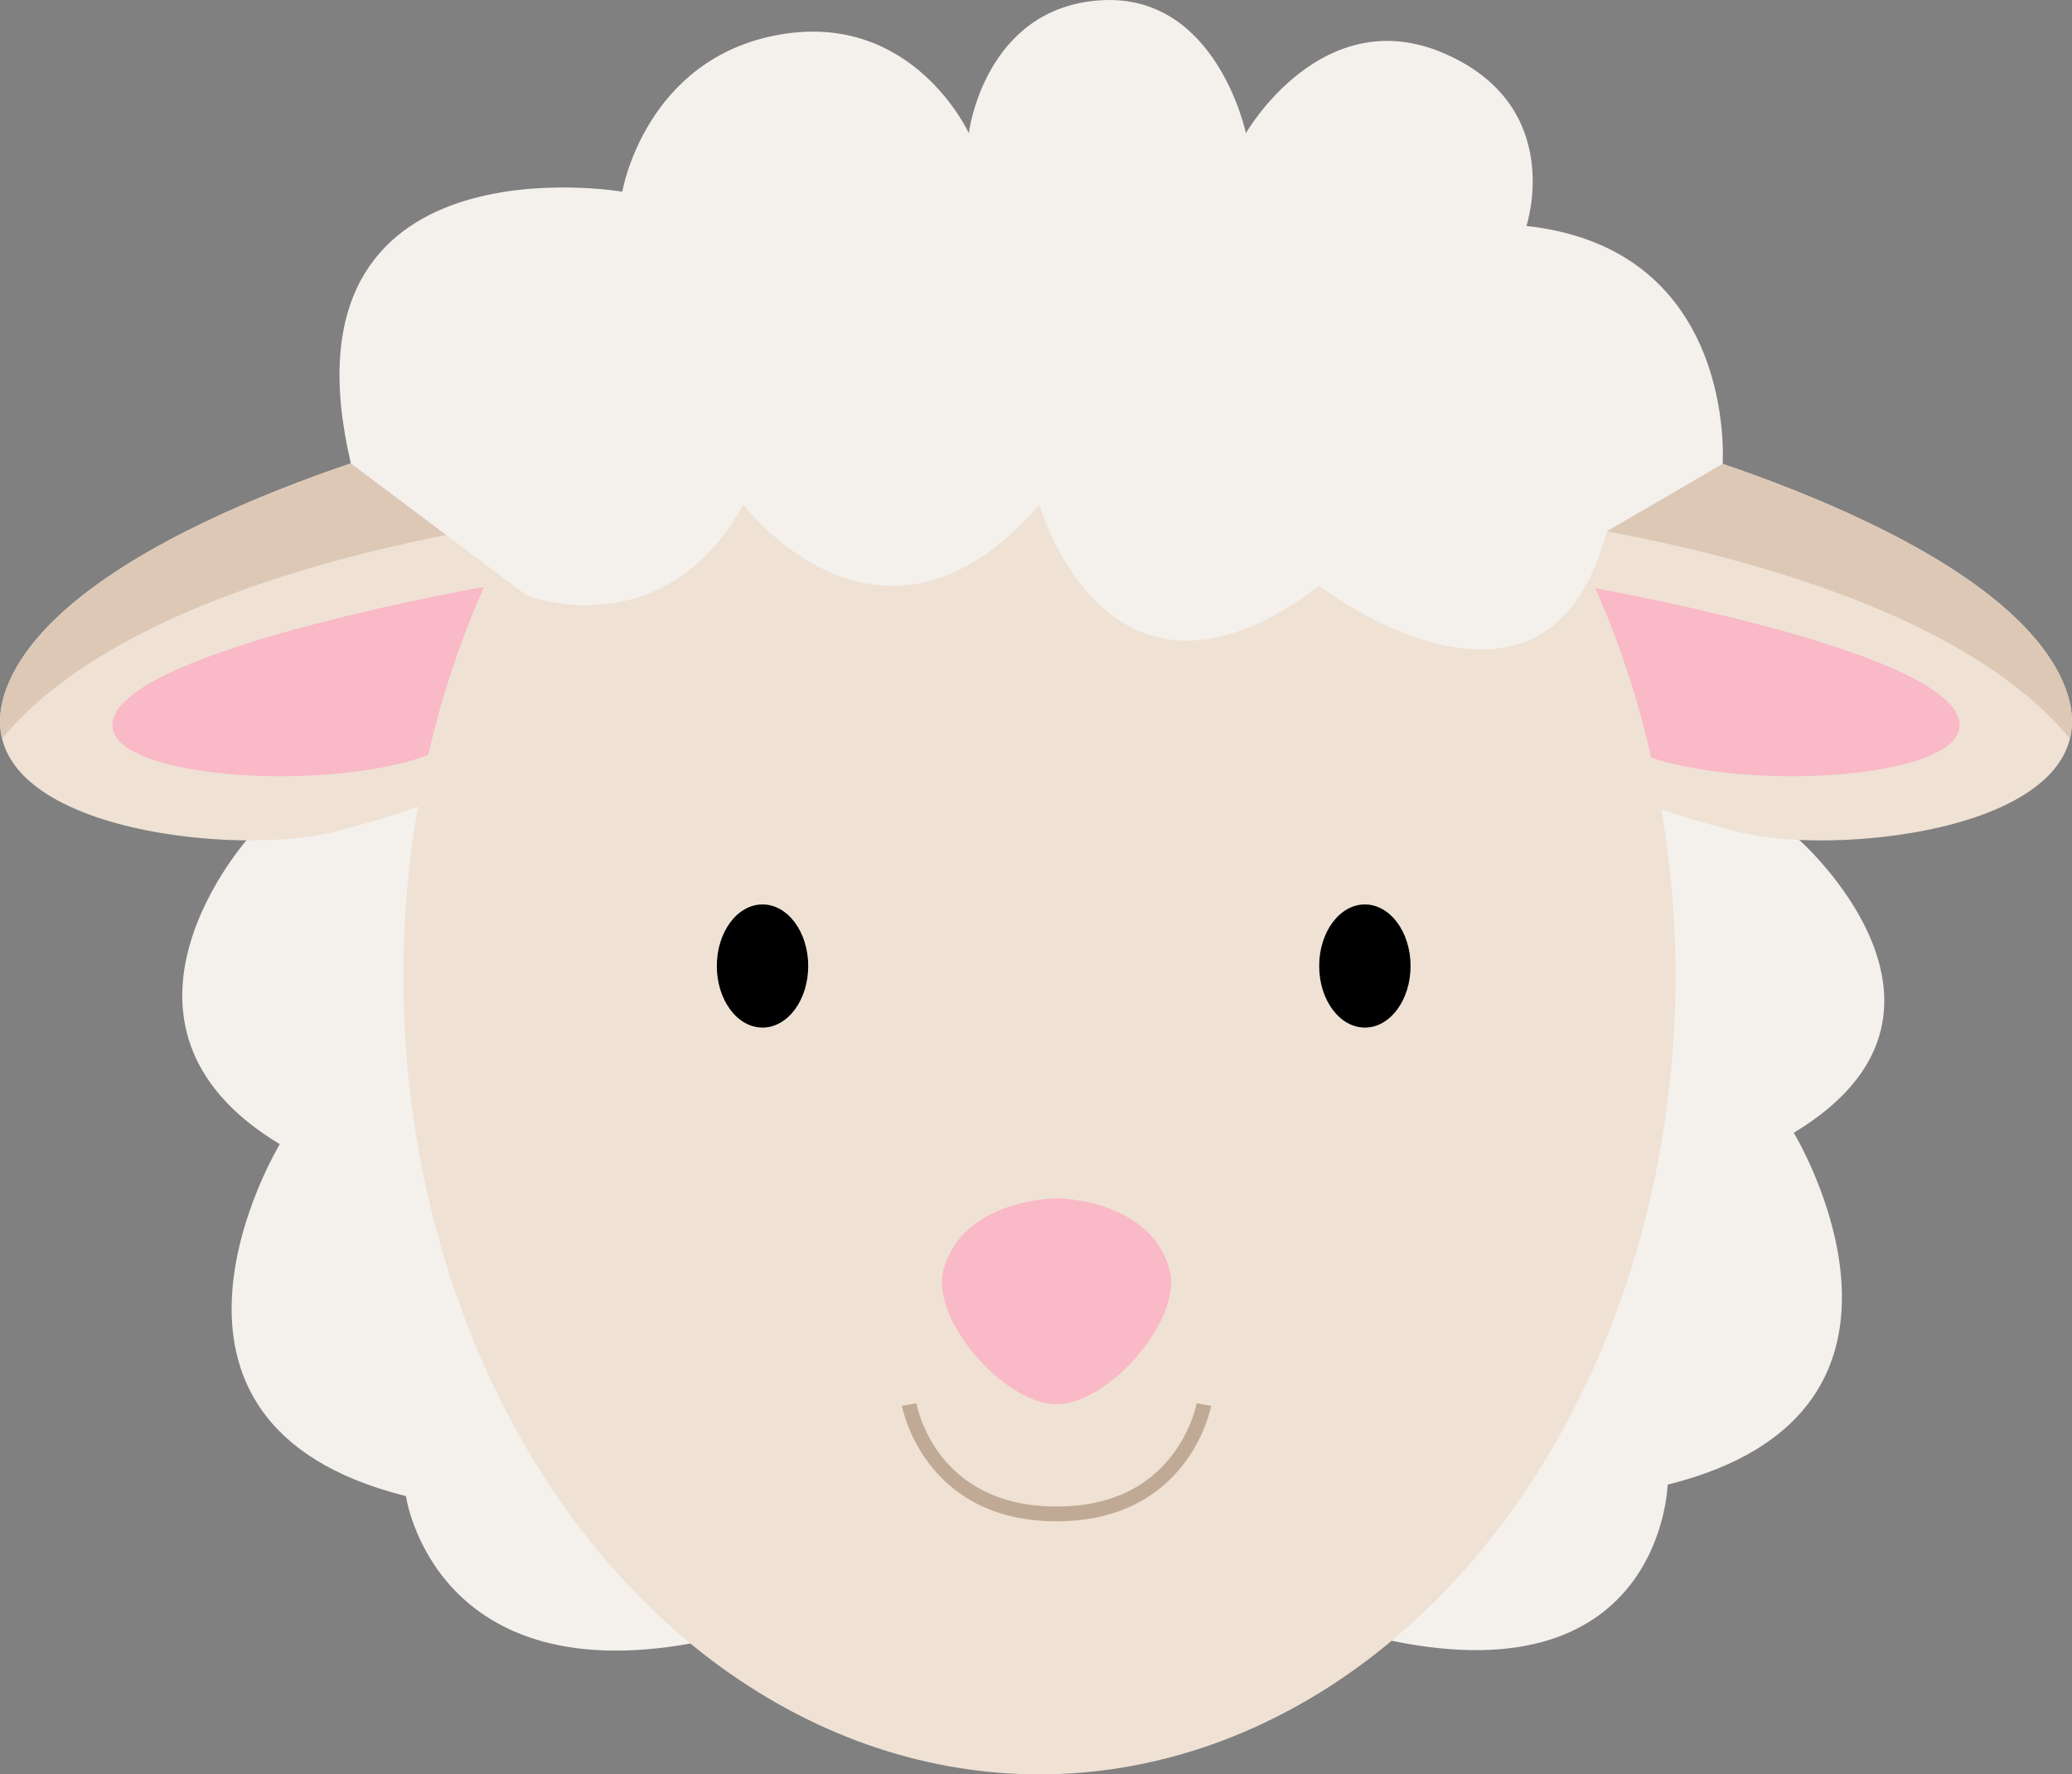 <?xml version="1.0" encoding="utf-8"?>
<!-- Generator: Adobe Illustrator 16.0.0, SVG Export Plug-In . SVG Version: 6.00 Build 0)  -->
<!DOCTYPE svg PUBLIC "-//W3C//DTD SVG 1.1//EN" "http://www.w3.org/Graphics/SVG/1.1/DTD/svg11.dtd">
<svg version="1.1" xmlns="http://www.w3.org/2000/svg" xmlns:xlink="http://www.w3.org/1999/xlink" x="0px" y="0px"
	 width="191.215px" height="163.713px" viewBox="0 0 191.215 163.713" enable-background="new 0 0 191.215 163.713"
	 xml:space="preserve">
<rect x="0" y="0" width="191.215" height="163.713" fill="#808080" stroke="none"/>
<g id="Background" display="none">
	<g display="inline">
		<rect x="-75.049" y="-531.108" fill="#2FBABA" width="800" height="800"/>
	</g>
</g>
<g id="Objects">
	<g>
		<path fill="#F4F1ED" d="M23.066,77.153c0,0-15.739,17.282,2.755,28.417c0,0-15.598,25.687,11.64,32.468
			c0,0,2.6,18.508,27.571,13.35l4.282-37.978L46.662,71.669L23.066,77.153z"/>
		<path fill="#F4F1ED" d="M166.039,77.495c0,0,17.996,15.887-0.5,27.021c0,0,15.598,25.686-11.639,32.467
			c0,0-0.491,19.563-25.462,14.404l-4.283-37.978l22.654-41.741L166.039,77.495z"/>
		<g>
			<path fill="#EFE2D5" d="M149.584,39.96c0,0,33.294,8.323,40.429,22.196c7.135,13.873-19.422,17.044-29.331,14.666
				c-9.91-2.379-13.873-5.153-13.873-5.153l-5.946-23.782L149.584,39.96z"/>
			<path fill="#DDC8B6" d="M191.011,68.145c0.425-1.726,0.174-3.708-0.998-5.988c-7.135-13.873-40.429-22.196-40.429-22.196
				l-8.721,7.927C140.863,47.887,177.741,51.952,191.011,68.145z"/>
			<path fill="#F9B9C7" d="M146.016,54.051c0,0,30.917,5.331,34.485,11.673c3.566,6.341-21.46,7.744-30.182,3.343L146.016,54.051z"
				/>
		</g>
		<g>
			<path fill="#EFE2D5" d="M41.632,39.96c0,0-33.295,8.323-40.43,22.196C-5.934,76.029,20.625,79.2,30.534,76.822
				c9.91-2.379,13.873-5.153,13.873-5.153l5.946-23.782L41.632,39.96z"/>
			<path fill="#DDC8B6" d="M0.204,68.145c-0.423-1.726-0.174-3.708,0.998-5.988c7.135-13.873,40.43-22.196,40.43-22.196l8.721,7.927
				C50.353,47.887,13.474,51.952,0.204,68.145z"/>
			<path fill="#F9B9C7" d="M45.199,54.051c0,0-30.917,5.331-34.484,11.673c-3.567,6.341,21.46,7.744,30.18,3.343L45.199,54.051z"/>
		</g>
		<g>
			<ellipse fill="#EFE2D5" cx="95.922" cy="90.069" rx="58.703" ry="73.644"/>
			<path fill="#F4F1ED" d="M48.593,54.923c0,0,12.571,4.985,20.015-8.369c0,0,12.741,16.869,27.314,0c0,0,6.313,22.257,25.818,7.497
				c0,0,20.991,16.108,26.531-5.02l10.701-6.234c0,0,1.419-19.818-18.108-21.947c0,0,3.699-10.995-7.532-15.9
				c-11.327-4.948-18.353,7.336-18.353,7.336s-2.708-12.96-13.437-12.258C90.813,0.731,89.408,12.285,89.408,12.285
				S84.275,1.049,71.973,3.19c-12.45,2.168-14.546,14.496-14.546,14.496S25.182,12.171,32.38,42.752L48.593,54.923z"/>
			<g>
				<g>
					<path fill="#C1AA95" d="M97.504,140.366c-12.28,0-14.255-10.549-14.275-10.655l1.349-0.236
						c0.069,0.388,1.819,9.525,12.926,9.525c4.686,0,8.285-1.607,10.695-4.775c1.798-2.363,2.225-4.725,2.229-4.749l1.348,0.235
						C111.756,129.817,109.78,140.366,97.504,140.366z"/>
				</g>
				<g>
					<path fill="#F9B9C7" d="M107.948,117.188c-1.782-6.625-10.444-6.625-10.444-6.625s-8.664,0-10.446,6.625
						c-1.208,4.489,5.604,12.379,10.446,12.379C102.344,129.566,109.155,121.677,107.948,117.188z"/>
					<g>
						<ellipse cx="125.958" cy="89.13" rx="4.217" ry="5.681"/>
						<ellipse cx="70.369" cy="89.13" rx="4.217" ry="5.681"/>
					</g>
				</g>
			</g>
		</g>
	</g>
</g>
</svg>
